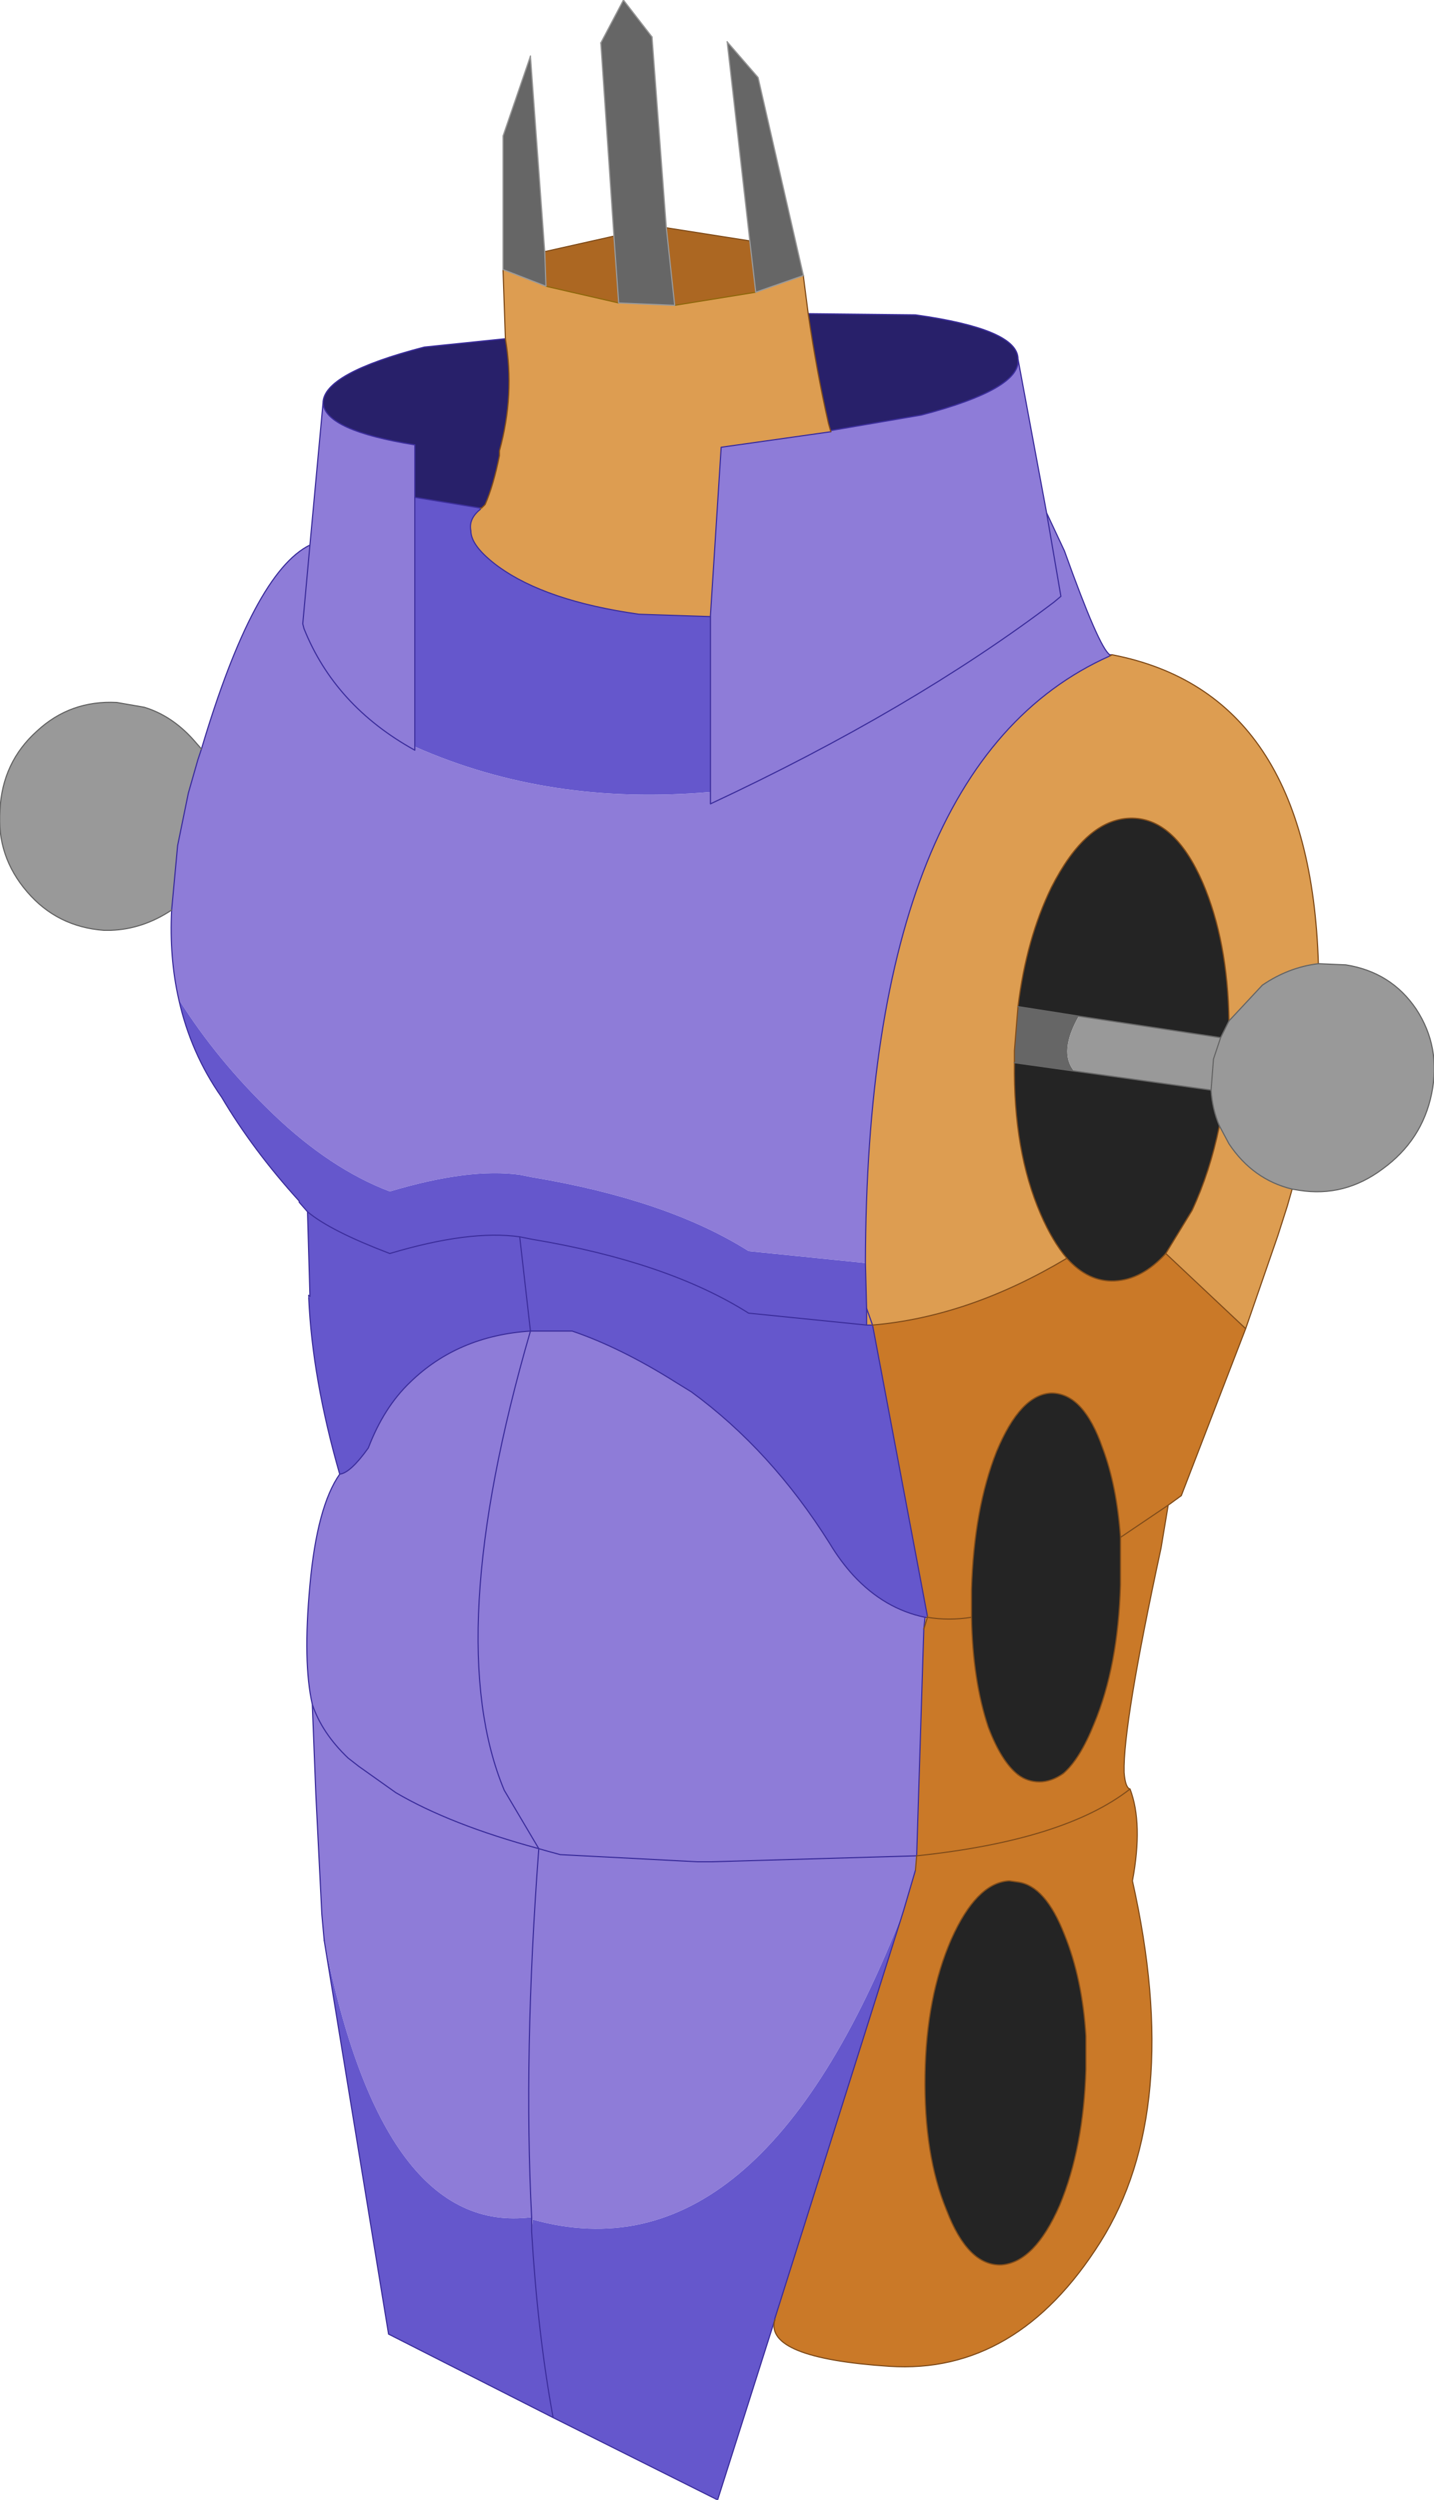 <?xml version="1.0" encoding="UTF-8" standalone="no"?>
<svg xmlns:xlink="http://www.w3.org/1999/xlink" height="104.8px" width="60.15px" xmlns="http://www.w3.org/2000/svg">
  <g transform="matrix(1.0, 0.0, 0.0, 1.0, 26.0, 74.8)">
    <path d="M-13.05 -20.45 L-13.05 -20.5 -13.0 -20.45 -13.05 -20.45" fill="#ffdfc8" fill-rule="evenodd" stroke="none"/>
    <path d="M-13.05 -20.4 L-13.05 -20.45 -13.0 -20.45 -13.05 -20.4" fill="#618f5c" fill-rule="evenodd" stroke="none"/>
    <path d="M2.3 -62.0 L5.7 -62.55 7.7 -63.25 7.7 -63.2 7.9 -61.65 Q8.25 -59.25 8.75 -57.05 L8.85 -56.7 4.25 -56.05 3.8 -49.0 3.8 -48.95 0.8 -49.05 Q-3.1 -49.6 -5.1 -51.05 -6.25 -51.9 -6.25 -52.55 -6.35 -53.05 -5.85 -53.45 L-5.85 -53.5 -5.8 -53.5 -5.65 -53.65 Q-5.3 -54.45 -5.05 -55.7 L-5.05 -55.9 Q-4.4 -58.25 -4.8 -60.6 L-4.9 -63.5 -3.1 -62.8 -0.05 -62.1 2.3 -62.0 M20.55 -47.35 L20.65 -47.35 Q28.95 -45.75 29.3 -34.4 28.05 -34.25 26.95 -33.5 L25.55 -32.0 Q25.5 -35.35 24.45 -37.8 23.25 -40.55 21.4 -40.5 19.55 -40.45 18.1 -37.6 17.05 -35.45 16.7 -32.6 L16.55 -30.75 16.55 -30.25 Q16.5 -26.55 17.65 -23.9 18.15 -22.75 18.75 -22.05 14.65 -19.6 10.6 -19.25 L10.35 -19.95 10.6 -19.25 10.35 -19.25 10.35 -19.95 10.3 -21.85 Q10.35 -42.75 20.55 -47.3 L20.55 -47.35 M28.2 -24.95 L28.0 -24.25 27.6 -23.0 26.25 -19.1 22.9 -22.25 24.0 -24.05 Q24.75 -25.65 25.15 -27.6 L25.55 -26.85 Q26.55 -25.35 28.2 -24.95 M20.65 -47.35 L20.55 -47.3 20.65 -47.35 M12.8 -7.0 L12.9 -7.05 12.9 -7.0 12.8 -7.0 12.9 -7.0 12.75 -6.5 12.8 -7.0" fill="#dd9d51" fill-rule="evenodd" stroke="none"/>
    <path d="M16.7 -59.75 L17.9 -53.3 18.65 -51.7 Q20.1 -47.65 20.55 -47.35 L20.55 -47.3 Q10.35 -42.75 10.3 -21.85 L5.4 -22.35 Q2.0 -24.5 -3.7 -25.45 L-4.2 -25.55 Q-6.3 -25.85 -9.65 -24.85 -12.15 -25.8 -14.55 -28.1 -16.9 -30.35 -18.5 -32.9 -18.9 -34.65 -18.8 -36.65 L-18.55 -39.35 -18.1 -41.55 -17.7 -42.95 -17.55 -43.4 Q-15.35 -50.8 -13.0 -51.95 L-12.45 -57.9 Q-12.35 -56.75 -8.6 -56.15 L-8.6 -53.95 -8.6 -43.5 Q-2.95 -41.0 3.8 -41.6 L3.8 -48.95 3.8 -49.0 4.25 -56.05 8.85 -56.7 8.85 -56.75 12.65 -57.4 Q16.85 -58.5 16.7 -59.75 M-12.4 6.55 L-12.5 5.45 -12.75 0.45 -12.9 -3.35 Q-13.3 -5.1 -13.0 -8.35 -12.7 -11.65 -11.75 -13.0 -11.3 -13.05 -10.55 -14.1 -9.9 -15.8 -8.8 -16.85 -6.8 -18.8 -3.75 -19.0 L-2.0 -19.0 Q0.05 -18.3 2.35 -16.85 L3.0 -16.45 Q6.35 -14.0 8.8 -10.1 9.25 -9.35 9.8 -8.75 11.1 -7.35 12.8 -7.0 L12.75 -6.5 12.45 3.0 12.4 3.6 11.9 5.3 Q5.85 20.9 -3.65 18.25 L-3.7 18.75 -3.7 18.25 -3.7 18.15 Q-4.05 11.35 -3.4 2.7 -4.05 11.35 -3.7 18.15 -9.95 18.95 -12.4 6.55 M17.9 -53.3 L18.5 -49.8 18.2 -49.55 Q12.25 -45.05 3.8 -41.1 L3.8 -41.6 3.8 -41.1 Q12.25 -45.05 18.2 -49.55 L18.5 -49.8 17.9 -53.3 M-3.4 2.7 L-3.05 2.8 -2.5 2.95 3.25 3.25 3.85 3.25 12.45 3.0 3.85 3.25 3.25 3.25 -2.5 2.95 -3.05 2.8 -3.4 2.7 -4.85 0.25 Q-7.5 -6.1 -3.75 -19.0 -7.5 -6.1 -4.85 0.25 L-3.4 2.7 Q-7.1 1.7 -9.4 0.35 L-10.95 -0.75 -11.4 -1.1 Q-12.5 -2.15 -12.9 -3.35 -12.5 -2.15 -11.4 -1.1 L-10.95 -0.75 -9.4 0.35 Q-7.1 1.7 -3.4 2.7 M-8.6 -43.5 L-8.6 -43.35 Q-11.95 -45.2 -13.25 -48.45 L-13.3 -48.65 -13.0 -51.95 -13.3 -48.65 -13.25 -48.45 Q-11.95 -45.2 -8.6 -43.35 L-8.6 -43.5" fill="#8e7cd8" fill-rule="evenodd" stroke="none"/>
    <path d="M26.25 -19.1 L23.55 -12.1 23.0 -11.7 22.7 -9.9 Q21.1 -2.5 21.15 -0.5 21.2 0.15 21.4 0.2 21.95 1.65 21.5 4.05 23.65 13.65 20.15 19.2 16.65 24.75 11.3 24.4 6.05 24.05 6.5 22.45 L6.5 22.4 11.9 5.3 12.4 3.6 12.45 3.0 12.75 -6.5 12.9 -7.0 12.9 -7.05 10.6 -19.25 Q14.65 -19.6 18.75 -22.05 19.65 -21.05 20.75 -21.1 21.9 -21.15 22.9 -22.25 L26.25 -19.1 M21.0 -10.35 Q20.85 -12.5 20.25 -14.1 19.45 -16.4 18.1 -16.4 16.8 -16.35 15.8 -13.95 14.85 -11.55 14.75 -8.15 L14.75 -7.0 Q13.8 -6.85 12.9 -7.0 13.8 -6.85 14.75 -7.0 14.8 -4.35 15.45 -2.4 16.0 -0.95 16.7 -0.4 17.1 -0.1 17.6 -0.1 18.1 -0.1 18.6 -0.45 19.3 -1.05 19.9 -2.55 20.9 -4.95 21.0 -8.35 L21.0 -10.35 23.0 -11.7 21.0 -10.35 M21.4 0.2 Q18.65 2.35 12.45 3.0 18.65 2.35 21.4 0.2 M16.35 4.05 L16.3 4.05 Q14.95 4.15 13.9 6.5 12.85 8.9 12.8 12.2 12.75 15.55 13.7 17.85 14.6 20.2 16.0 20.15 17.4 20.05 18.45 17.65 19.45 15.25 19.55 11.95 L19.55 10.55 Q19.4 8.15 18.65 6.3 17.85 4.25 16.7 4.1 L16.35 4.05" fill="#ca7928" fill-rule="evenodd" stroke="none"/>
    <path d="M18.75 -22.05 Q18.15 -22.75 17.65 -23.9 16.5 -26.55 16.55 -30.25 L19.05 -29.9 24.8 -29.1 Q24.85 -28.3 25.15 -27.6 24.75 -25.65 24.0 -24.05 L22.9 -22.25 Q21.9 -21.15 20.75 -21.1 19.65 -21.05 18.75 -22.05 M16.7 -32.6 Q17.05 -35.45 18.1 -37.6 19.55 -40.45 21.4 -40.5 23.25 -40.55 24.45 -37.8 25.5 -35.35 25.55 -32.0 L25.2 -31.3 19.25 -32.2 16.7 -32.6 M14.75 -7.0 L14.75 -8.15 Q14.85 -11.55 15.8 -13.95 16.8 -16.35 18.1 -16.4 19.45 -16.4 20.25 -14.1 20.85 -12.5 21.0 -10.35 L21.0 -8.35 Q20.9 -4.95 19.9 -2.55 19.3 -1.05 18.6 -0.45 18.1 -0.1 17.6 -0.1 17.1 -0.1 16.7 -0.4 16.0 -0.95 15.45 -2.4 14.8 -4.35 14.75 -7.0 M16.35 4.05 L16.7 4.1 Q17.85 4.25 18.65 6.3 19.4 8.15 19.55 10.55 L19.55 11.95 Q19.45 15.25 18.45 17.65 17.4 20.05 16.0 20.15 14.6 20.2 13.7 17.85 12.75 15.55 12.8 12.2 12.85 8.9 13.9 6.5 14.95 4.15 16.3 4.05 L16.35 4.05" fill="#242424" fill-rule="evenodd" stroke="none"/>
    <path d="M6.5 22.45 L4.1 30.0 -2.8 26.55 -9.7 23.05 -12.4 6.55 Q-9.95 18.95 -3.7 18.15 L-3.7 18.25 -3.7 18.75 -3.65 18.25 Q5.85 20.9 11.9 5.3 L6.5 22.4 6.5 22.45 M-11.75 -13.0 Q-12.9 -17.0 -13.05 -20.4 L-13.0 -20.45 -13.0 -20.5 -13.1 -24.0 -13.45 -24.4 -13.45 -24.45 Q-15.4 -26.6 -16.7 -28.8 -18.0 -30.65 -18.5 -32.9 -16.9 -30.35 -14.55 -28.1 -12.15 -25.8 -9.65 -24.85 -6.3 -25.85 -4.2 -25.55 L-3.7 -25.45 Q2.0 -24.5 5.4 -22.35 L10.3 -21.85 10.35 -19.95 10.35 -19.25 10.6 -19.25 12.9 -7.05 12.8 -7.0 Q11.1 -7.35 9.8 -8.75 9.25 -9.35 8.8 -10.1 6.35 -14.0 3.0 -16.45 L2.35 -16.85 Q0.05 -18.3 -2.0 -19.0 L-3.75 -19.0 Q-6.8 -18.8 -8.8 -16.85 -9.9 -15.8 -10.55 -14.1 -11.3 -13.05 -11.75 -13.0 M3.8 -48.95 L3.8 -41.6 Q-2.95 -41.0 -8.6 -43.5 L-8.6 -53.95 -5.85 -53.5 -5.85 -53.45 Q-6.35 -53.05 -6.25 -52.55 -6.25 -51.9 -5.1 -51.05 -3.1 -49.6 0.8 -49.05 L3.8 -48.95 M-4.2 -22.95 L-3.7 -22.85 Q2.0 -21.9 5.4 -19.75 L10.35 -19.25 5.4 -19.75 Q2.0 -21.9 -3.7 -22.85 L-4.2 -22.95 -3.75 -19.0 -4.2 -22.95 Q-6.3 -23.25 -9.65 -22.25 -12.15 -23.2 -13.1 -24.0 -12.15 -23.2 -9.65 -22.25 -6.3 -23.25 -4.2 -22.95 M-3.7 18.75 Q-3.45 23.0 -2.8 26.55 -3.45 23.0 -3.7 18.75" fill="#6557cc" fill-rule="evenodd" stroke="none"/>
    <path d="M7.9 -61.65 L12.4 -61.6 Q16.7 -61.0 16.7 -59.75 16.85 -58.5 12.65 -57.4 L8.85 -56.75 8.75 -57.05 Q8.25 -59.25 7.9 -61.65 M-12.45 -57.9 Q-12.45 -59.15 -8.2 -60.25 L-4.8 -60.6 Q-4.4 -58.25 -5.05 -55.9 L-5.05 -55.7 Q-5.3 -54.45 -5.65 -53.65 L-5.8 -53.5 -5.85 -53.5 -8.6 -53.95 -8.6 -56.15 Q-12.35 -56.75 -12.45 -57.9" fill="#28206a" fill-rule="evenodd" stroke="none"/>
    <path d="M1.95 -65.25 L2.3 -62.0 -0.05 -62.1 -0.25 -64.9 -0.8 -73.0 0.15 -74.8 1.35 -73.25 1.95 -65.25 M5.7 -62.55 L5.45 -64.7 4.5 -73.05 5.8 -71.55 7.7 -63.25 5.7 -62.55 M-4.9 -63.5 L-4.9 -69.1 -3.75 -72.45 -3.15 -64.25 -3.1 -62.8 -4.9 -63.5 M16.55 -30.25 L16.55 -30.75 16.7 -32.6 19.25 -32.2 Q18.4 -30.7 19.05 -29.9 L16.55 -30.25" fill="#666666" fill-rule="evenodd" stroke="none"/>
    <path d="M2.3 -62.0 L1.95 -65.25 5.45 -64.7 5.7 -62.55 2.3 -62.0 M-0.25 -64.9 L-0.05 -62.1 -3.1 -62.8 -3.15 -64.25 -0.25 -64.9" fill="#ac6722" fill-rule="evenodd" stroke="none"/>
    <path d="M29.3 -34.4 L30.45 -34.35 Q32.35 -34.05 33.4 -32.5 34.45 -30.9 34.05 -28.95 33.65 -27.0 32.0 -25.8 30.4 -24.6 28.5 -24.9 L28.2 -24.95 Q26.55 -25.35 25.55 -26.85 L25.15 -27.6 Q24.85 -28.3 24.8 -29.1 L19.05 -29.9 Q18.4 -30.7 19.25 -32.2 L25.2 -31.3 25.55 -32.0 26.95 -33.5 Q28.05 -34.25 29.3 -34.4 M-18.8 -36.65 Q-20.0 -35.85 -21.35 -35.8 L-21.65 -35.8 Q-23.6 -35.95 -24.85 -37.4 -26.15 -38.9 -26.0 -40.85 -25.9 -42.85 -24.45 -44.15 -23.05 -45.45 -21.1 -45.35 L-19.95 -45.15 Q-18.8 -44.8 -17.9 -43.8 L-17.55 -43.4 -17.7 -42.95 -18.1 -41.55 -18.55 -39.35 -18.8 -36.65 M25.2 -31.3 L24.9 -30.4 24.8 -29.1 24.9 -30.4 25.2 -31.3" fill="#999999" fill-rule="evenodd" stroke="none"/>
    <path d="M7.9 -61.65 L12.4 -61.6 Q16.7 -61.0 16.7 -59.75 L17.9 -53.3 18.65 -51.7 Q20.1 -47.65 20.55 -47.35 L20.65 -47.35 M-12.4 6.55 L-12.5 5.45 -12.75 0.45 -12.9 -3.35 Q-13.3 -5.1 -13.0 -8.35 -12.7 -11.65 -11.75 -13.0 -12.9 -17.0 -13.05 -20.4 M-13.05 -20.45 L-13.05 -20.5 M-13.0 -20.45 L-13.0 -20.5 -13.1 -24.0 -13.45 -24.4 -13.45 -24.45 Q-15.4 -26.6 -16.7 -28.8 -18.0 -30.65 -18.5 -32.9 -18.9 -34.65 -18.8 -36.65 L-18.55 -39.35 -18.1 -41.55 -17.7 -42.95 -17.55 -43.4 Q-15.35 -50.8 -13.0 -51.95 L-12.45 -57.9 Q-12.45 -59.15 -8.2 -60.25 L-4.8 -60.6 M8.85 -56.7 L8.85 -56.75 12.65 -57.4 Q16.85 -58.5 16.7 -59.75 M8.85 -56.7 L4.25 -56.05 3.8 -49.0 3.8 -48.95 3.8 -41.6 3.8 -41.1 Q12.25 -45.05 18.2 -49.55 L18.5 -49.8 17.9 -53.3 M20.55 -47.35 L20.55 -47.3 Q10.35 -42.75 10.3 -21.85 L10.35 -19.95 10.35 -19.25 5.4 -19.75 Q2.0 -21.9 -3.7 -22.85 L-4.2 -22.95 Q-6.3 -23.25 -9.65 -22.25 -12.15 -23.2 -13.1 -24.0 M3.8 -48.95 L0.8 -49.05 Q-3.1 -49.6 -5.1 -51.05 -6.25 -51.9 -6.25 -52.55 -6.35 -53.05 -5.85 -53.45 L-5.85 -53.5 -8.6 -53.95 -8.6 -43.5 -8.6 -43.35 Q-11.95 -45.2 -13.25 -48.45 L-13.3 -48.65 -13.0 -51.95 M10.6 -19.25 L10.35 -19.25 M-3.75 -19.0 L-2.0 -19.0 Q0.05 -18.3 2.35 -16.85 L3.0 -16.45 Q6.35 -14.0 8.8 -10.1 9.25 -9.35 9.8 -8.75 11.1 -7.35 12.8 -7.0 L12.9 -7.0 M12.45 3.0 L3.85 3.25 3.25 3.25 -2.5 2.95 -3.05 2.8 -3.4 2.7 Q-7.1 1.7 -9.4 0.35 L-10.95 -0.75 -11.4 -1.1 Q-12.5 -2.15 -12.9 -3.35 M-12.45 -57.9 Q-12.35 -56.75 -8.6 -56.15 M-11.75 -13.0 Q-11.3 -13.05 -10.55 -14.1 -9.9 -15.8 -8.8 -16.85 -6.8 -18.8 -3.75 -19.0" fill="none" stroke="#3e309e" stroke-linecap="round" stroke-linejoin="round" stroke-width="0.05"/>
    <path d="M6.5 22.45 L4.1 30.0 -2.8 26.55 -9.7 23.05 -12.4 6.55 M10.35 -19.95 L10.6 -19.25 12.9 -7.05 M-4.2 -22.95 L-3.75 -19.0 Q-7.5 -6.1 -4.85 0.25 L-3.4 2.7 Q-4.05 11.35 -3.7 18.15 L-3.7 18.25 -3.7 18.75 Q-3.45 23.0 -2.8 26.55 M12.75 -6.5 L12.45 3.0 M12.75 -6.5 L12.8 -7.0 M11.9 5.3 L12.4 3.6 M11.9 5.3 L6.5 22.4 6.5 22.45 M-8.6 -56.15 L-8.6 -53.95" fill="none" stroke="#3e309e" stroke-linecap="round" stroke-linejoin="round" stroke-width="0.05"/>
    <path d="M5.45 -64.7 L1.95 -65.25 M-3.15 -64.25 L-0.25 -64.9 M16.7 -0.4 Q17.1 -0.1 17.6 -0.1 18.1 -0.1 18.6 -0.45 M12.4 3.6 L12.45 3.0" fill="none" stroke="#834e1b" stroke-linecap="round" stroke-linejoin="round" stroke-width="0.05"/>
    <path d="M7.7 -63.25 L7.7 -63.2 7.9 -61.65 Q8.25 -59.25 8.75 -57.05 L8.85 -56.7 M20.65 -47.35 Q28.95 -45.75 29.3 -34.4 M28.2 -24.95 L28.0 -24.25 27.6 -23.0 26.25 -19.1 23.55 -12.1 23.0 -11.7 22.7 -9.9 Q21.1 -2.5 21.15 -0.5 21.2 0.15 21.4 0.2 21.95 1.65 21.5 4.05 23.65 13.65 20.15 19.2 16.65 24.75 11.3 24.4 6.05 24.05 6.5 22.45 M-4.8 -60.6 L-4.9 -63.5 M20.55 -47.3 L20.65 -47.35 M10.6 -19.25 Q14.65 -19.6 18.75 -22.05 18.15 -22.75 17.65 -23.9 16.5 -26.55 16.55 -30.25 L16.55 -30.75 16.7 -32.6 Q17.05 -35.45 18.1 -37.6 19.55 -40.45 21.4 -40.5 23.25 -40.55 24.45 -37.8 25.5 -35.35 25.55 -32.0 M25.15 -27.6 Q24.75 -25.65 24.0 -24.05 L22.9 -22.25 26.25 -19.1 M14.75 -7.0 L14.75 -8.15 Q14.85 -11.55 15.8 -13.95 16.8 -16.35 18.1 -16.4 19.45 -16.4 20.25 -14.1 20.85 -12.5 21.0 -10.35 L23.0 -11.7 M12.9 -7.0 L12.9 -7.05 M12.9 -7.0 Q13.8 -6.85 14.75 -7.0 14.8 -4.35 15.45 -2.4 16.0 -0.95 16.7 -0.4 M18.6 -0.45 Q19.3 -1.05 19.9 -2.55 20.9 -4.95 21.0 -8.35 L21.0 -10.35 M12.9 -7.0 L12.75 -6.5 M12.45 3.0 Q18.65 2.35 21.4 0.2 M22.9 -22.25 Q21.9 -21.15 20.75 -21.1 19.65 -21.05 18.75 -22.05 M16.35 4.05 L16.7 4.1 Q17.85 4.25 18.65 6.3 19.4 8.15 19.55 10.55 L19.55 11.95 Q19.45 15.25 18.45 17.65 17.4 20.05 16.0 20.15 14.6 20.2 13.7 17.85 12.75 15.55 12.8 12.2 12.85 8.9 13.9 6.5 14.95 4.15 16.3 4.05 L16.35 4.05 M-5.8 -53.5 L-5.65 -53.65 Q-5.3 -54.45 -5.05 -55.7 L-5.05 -55.9 Q-4.4 -58.25 -4.8 -60.6 M-5.85 -53.5 L-5.8 -53.5" fill="none" stroke="#834e1b" stroke-linecap="round" stroke-linejoin="round" stroke-width="0.05"/>
    <path d="M2.3 -62.0 L5.7 -62.55 M-0.05 -62.1 L-3.1 -62.8" fill="none" stroke="#91680d" stroke-linecap="round" stroke-linejoin="round" stroke-width="0.05"/>
    <path d="M1.95 -65.25 L2.3 -62.0 -0.05 -62.1 -0.25 -64.9 -0.8 -73.0 M5.7 -62.55 L5.45 -64.7 4.5 -73.05 M1.95 -65.25 L1.35 -73.25 M-3.75 -72.45 L-3.15 -64.25 -3.1 -62.8 -4.9 -63.5 M7.7 -63.25 L5.7 -62.55" fill="none" stroke="#999999" stroke-linecap="round" stroke-linejoin="round" stroke-width="0.05"/>
    <path d="M1.35 -73.25 L0.15 -74.8 -0.8 -73.0 M-4.9 -63.5 L-4.9 -69.1 -3.75 -72.45 M4.5 -73.05 L5.8 -71.55 7.7 -63.25" fill="none" stroke="#999999" stroke-linecap="round" stroke-linejoin="round" stroke-width="0.05"/>
    <path d="M29.3 -34.4 L30.45 -34.35 Q32.35 -34.05 33.4 -32.5 34.45 -30.9 34.05 -28.95 33.65 -27.0 32.0 -25.8 30.4 -24.6 28.5 -24.9 L28.2 -24.95 Q26.55 -25.35 25.55 -26.85 L25.15 -27.6 Q24.85 -28.3 24.8 -29.1 L19.05 -29.9 16.55 -30.25 M-18.8 -36.65 Q-20.0 -35.85 -21.35 -35.8 L-21.65 -35.8 Q-23.6 -35.95 -24.85 -37.4 -26.15 -38.9 -26.0 -40.85 -25.9 -42.85 -24.45 -44.15 -23.05 -45.45 -21.1 -45.35 L-19.95 -45.15 Q-18.8 -44.8 -17.9 -43.8 L-17.55 -43.4 M25.55 -32.0 L26.95 -33.5 Q28.05 -34.25 29.3 -34.4 M24.8 -29.1 L24.9 -30.4 25.2 -31.3 19.25 -32.2 16.7 -32.6 M25.2 -31.3 L25.55 -32.0" fill="none" stroke="#666666" stroke-linecap="round" stroke-linejoin="round" stroke-width="0.05"/>
  </g>
</svg>
